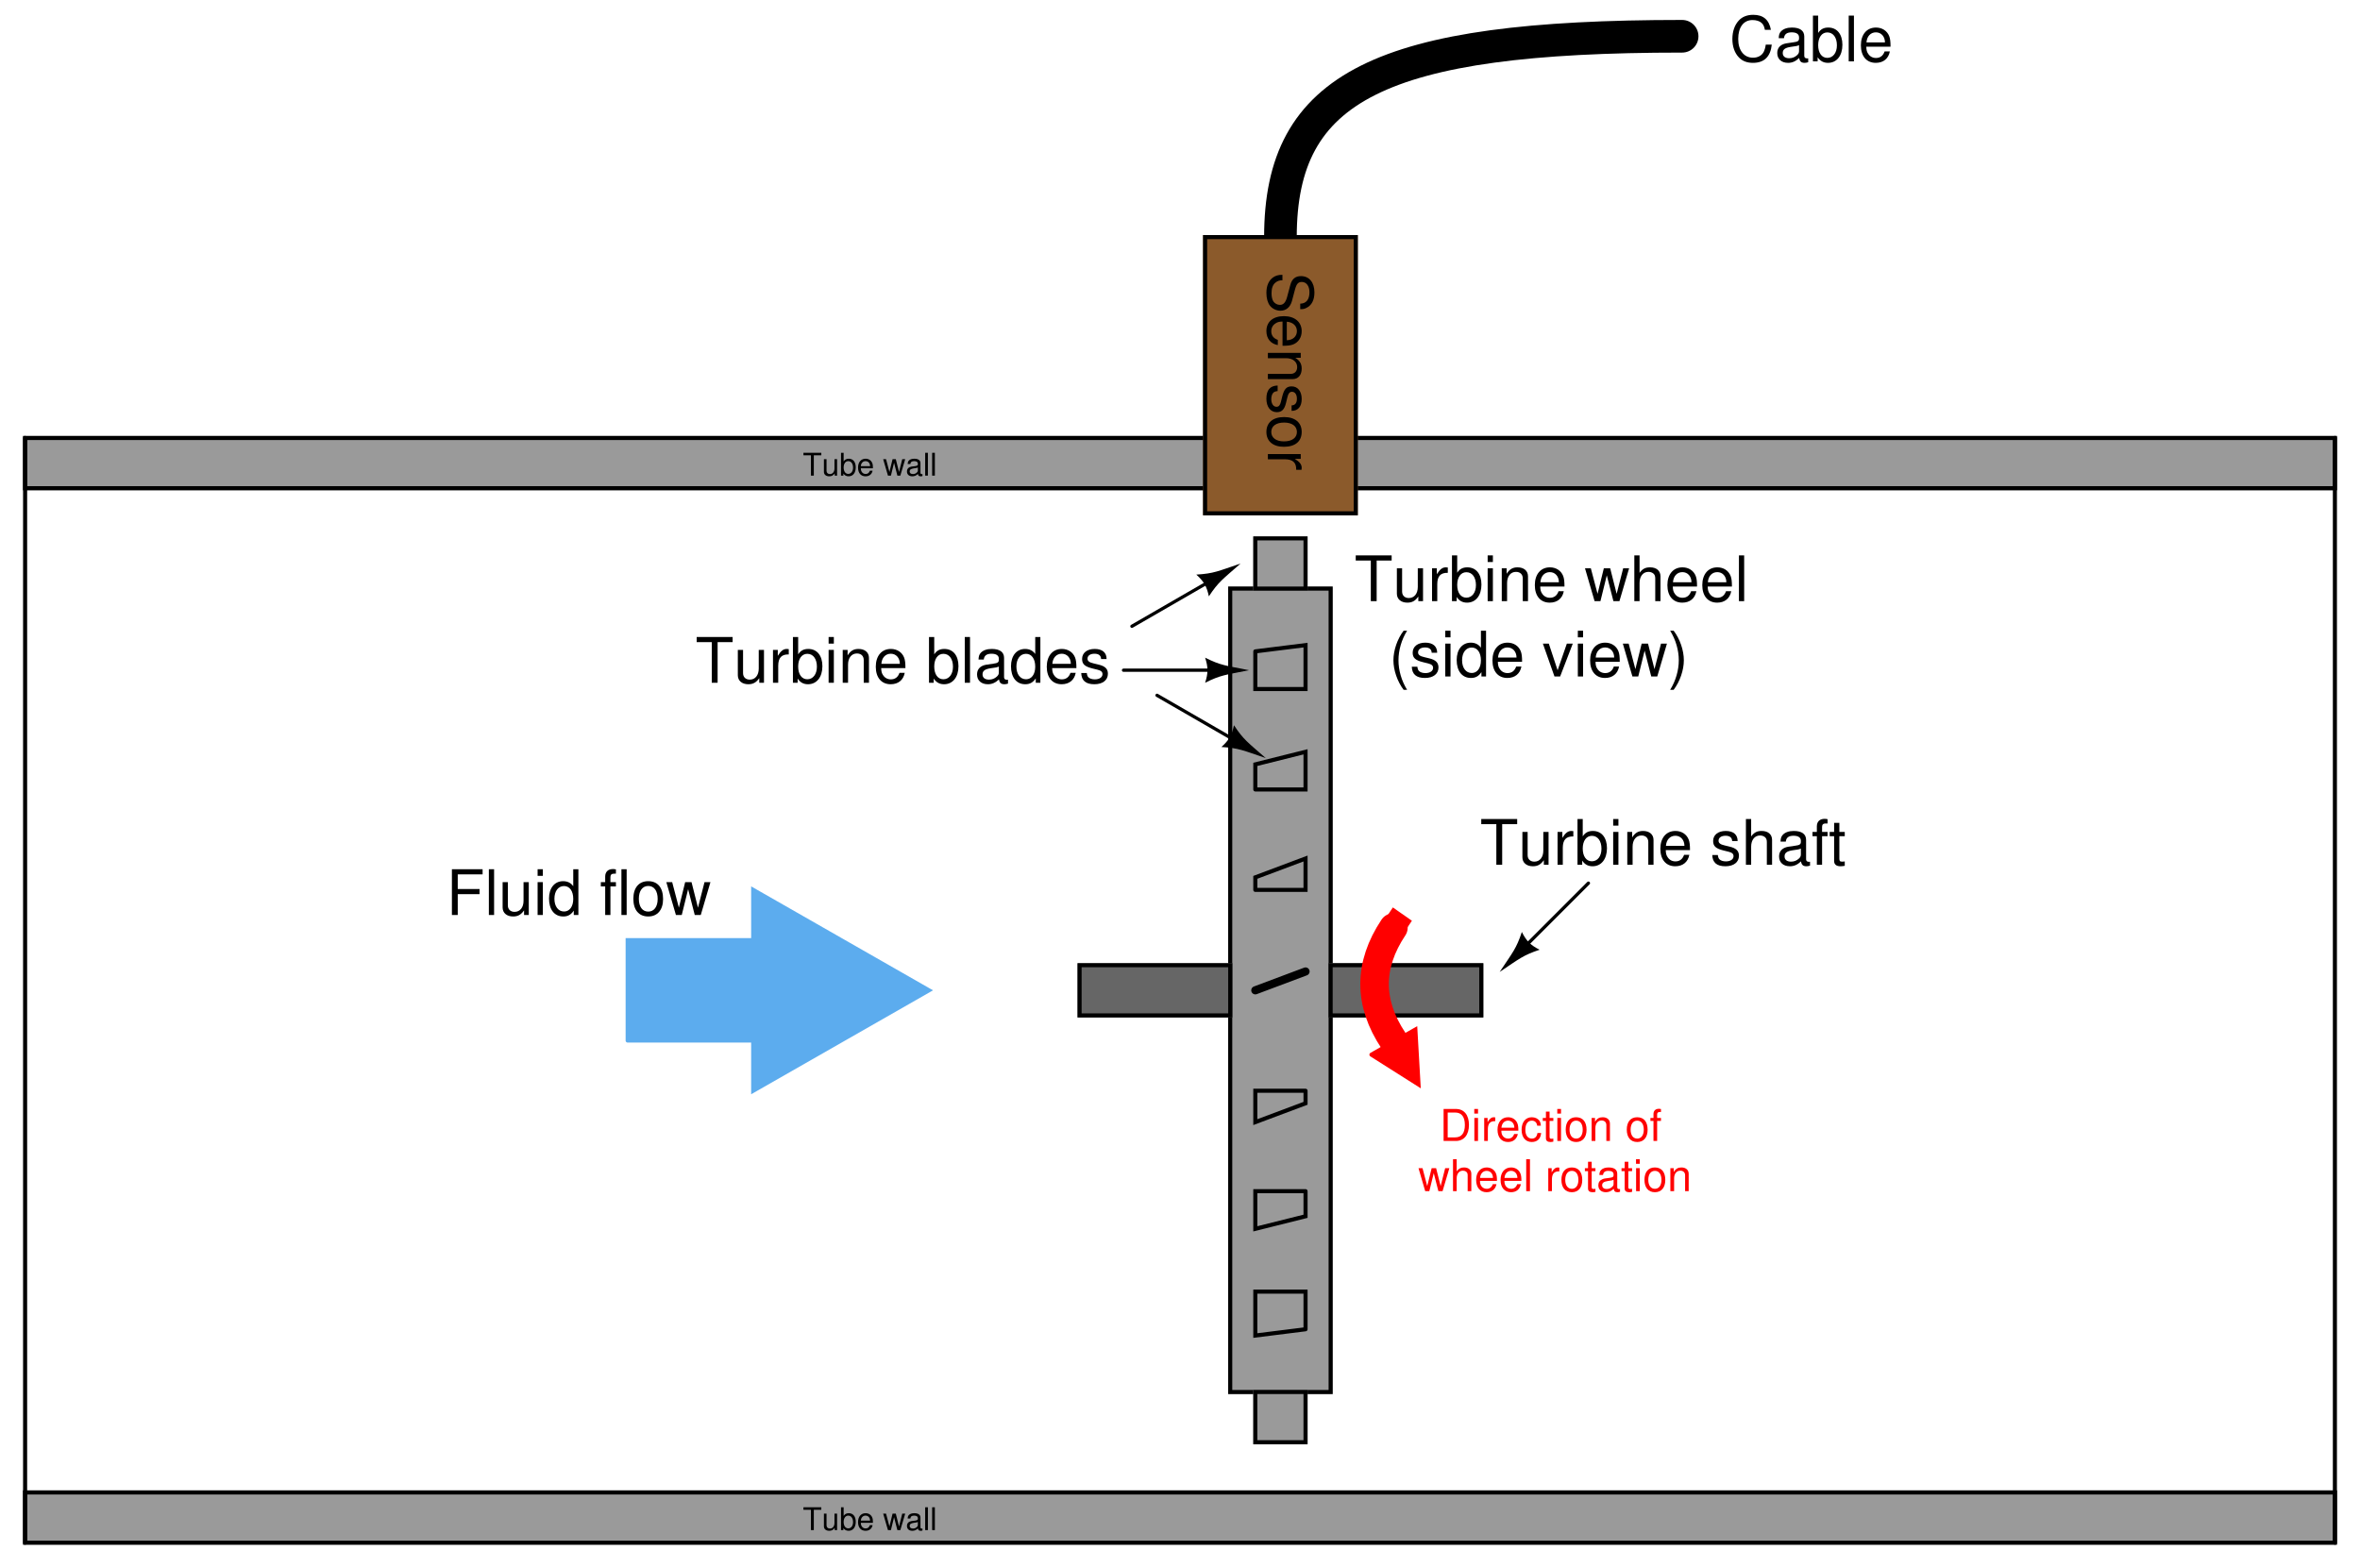 <?xml version="1.0" encoding="UTF-8"?>
<svg xmlns="http://www.w3.org/2000/svg" xmlns:xlink="http://www.w3.org/1999/xlink" viewBox="0 0 422.999 280.999" version="1.2">
<defs>
<g>
<symbol overflow="visible" id="glyph0-0">
<path style="stroke:none;" d=""/>
</symbol>
<symbol overflow="visible" id="glyph0-1">
<path style="stroke:none;" d="M 2.062 -3.734 L 5.969 -3.734 L 5.969 -4.656 L 2.062 -4.656 L 2.062 -7.281 L 6.516 -7.281 L 6.516 -8.203 L 1.016 -8.203 L 1.016 0 L 2.062 0 Z M 2.062 -3.734 "/>
</symbol>
<symbol overflow="visible" id="glyph0-2">
<path style="stroke:none;" d="M 1.703 -8.203 L 0.766 -8.203 L 0.766 0 L 1.703 0 Z M 1.703 -8.203 "/>
</symbol>
<symbol overflow="visible" id="glyph0-3">
<path style="stroke:none;" d="M 5.422 0 L 5.422 -5.891 L 4.484 -5.891 L 4.484 -2.547 C 4.484 -1.344 3.859 -0.562 2.875 -0.562 C 2.141 -0.562 1.672 -1.016 1.672 -1.719 L 1.672 -5.891 L 0.734 -5.891 L 0.734 -1.344 C 0.734 -0.375 1.469 0.266 2.609 0.266 C 3.469 0.266 4.031 -0.047 4.578 -0.828 L 4.578 0 Z M 5.422 0 "/>
</symbol>
<symbol overflow="visible" id="glyph0-4">
<path style="stroke:none;" d="M 1.688 -5.891 L 0.75 -5.891 L 0.75 0 L 1.688 0 Z M 1.688 -8.203 L 0.75 -8.203 L 0.75 -7.016 L 1.688 -7.016 Z M 1.688 -8.203 "/>
</symbol>
<symbol overflow="visible" id="glyph0-5">
<path style="stroke:none;" d="M 5.562 -8.203 L 4.641 -8.203 L 4.641 -5.156 C 4.234 -5.75 3.609 -6.062 2.828 -6.062 C 1.297 -6.062 0.297 -4.844 0.297 -2.953 C 0.297 -0.969 1.266 0.266 2.859 0.266 C 3.672 0.266 4.234 -0.047 4.734 -0.781 L 4.734 0 L 5.562 0 Z M 2.984 -5.188 C 4 -5.188 4.641 -4.297 4.641 -2.875 C 4.641 -1.516 3.984 -0.625 3 -0.625 C 1.953 -0.625 1.266 -1.531 1.266 -2.906 C 1.266 -4.281 1.953 -5.188 2.984 -5.188 Z M 2.984 -5.188 "/>
</symbol>
<symbol overflow="visible" id="glyph0-6">
<path style="stroke:none;" d=""/>
</symbol>
<symbol overflow="visible" id="glyph0-7">
<path style="stroke:none;" d="M 2.906 -5.891 L 1.922 -5.891 L 1.922 -6.812 C 1.922 -7.219 2.141 -7.406 2.578 -7.406 C 2.656 -7.406 2.688 -7.406 2.906 -7.406 L 2.906 -8.172 C 2.688 -8.219 2.562 -8.234 2.375 -8.234 C 1.5 -8.234 0.984 -7.734 0.984 -6.891 L 0.984 -5.891 L 0.203 -5.891 L 0.203 -5.125 L 0.984 -5.125 L 0.984 0 L 1.922 0 L 1.922 -5.125 L 2.906 -5.125 Z M 2.906 -5.891 "/>
</symbol>
<symbol overflow="visible" id="glyph0-8">
<path style="stroke:none;" d="M 3.062 -6.062 C 1.391 -6.062 0.406 -4.875 0.406 -2.906 C 0.406 -0.906 1.391 0.266 3.078 0.266 C 4.734 0.266 5.734 -0.922 5.734 -2.859 C 5.734 -4.906 4.766 -6.062 3.062 -6.062 Z M 3.078 -5.203 C 4.125 -5.203 4.766 -4.328 4.766 -2.875 C 4.766 -1.469 4.109 -0.609 3.078 -0.609 C 2.031 -0.609 1.391 -1.469 1.391 -2.906 C 1.391 -4.328 2.031 -5.203 3.078 -5.203 Z M 3.078 -5.203 "/>
</symbol>
<symbol overflow="visible" id="glyph0-9">
<path style="stroke:none;" d="M 6.234 0 L 7.969 -5.891 L 6.906 -5.891 L 5.734 -1.312 L 4.578 -5.891 L 3.438 -5.891 L 2.312 -1.312 L 1.109 -5.891 L 0.062 -5.891 L 1.781 0 L 2.828 0 L 3.969 -4.625 L 5.156 0 Z M 6.234 0 "/>
</symbol>
<symbol overflow="visible" id="glyph0-10">
<path style="stroke:none;" d="M 3.984 -7.281 L 6.672 -7.281 L 6.672 -8.203 L 0.234 -8.203 L 0.234 -7.281 L 2.938 -7.281 L 2.938 0 L 3.984 0 Z M 3.984 -7.281 "/>
</symbol>
<symbol overflow="visible" id="glyph0-11">
<path style="stroke:none;" d="M 0.781 -5.891 L 0.781 0 L 1.719 0 L 1.719 -3.062 C 1.734 -4.484 2.312 -5.109 3.609 -5.078 L 3.609 -6.031 C 3.453 -6.047 3.359 -6.062 3.25 -6.062 C 2.641 -6.062 2.188 -5.703 1.641 -4.828 L 1.641 -5.891 Z M 0.781 -5.891 "/>
</symbol>
<symbol overflow="visible" id="glyph0-12">
<path style="stroke:none;" d="M 0.609 -8.203 L 0.609 0 L 1.453 0 L 1.453 -0.75 C 1.906 -0.062 2.5 0.266 3.312 0.266 C 4.875 0.266 5.891 -1.016 5.891 -2.969 C 5.891 -4.875 4.922 -6.062 3.359 -6.062 C 2.547 -6.062 1.984 -5.766 1.547 -5.094 L 1.547 -8.203 Z M 3.188 -5.188 C 4.234 -5.188 4.906 -4.281 4.906 -2.875 C 4.906 -1.531 4.203 -0.625 3.188 -0.625 C 2.188 -0.625 1.547 -1.516 1.547 -2.906 C 1.547 -4.281 2.188 -5.188 3.188 -5.188 Z M 3.188 -5.188 "/>
</symbol>
<symbol overflow="visible" id="glyph0-13">
<path style="stroke:none;" d="M 0.781 -5.891 L 0.781 0 L 1.734 0 L 1.734 -3.25 C 1.734 -4.453 2.359 -5.25 3.328 -5.25 C 4.078 -5.25 4.547 -4.797 4.547 -4.078 L 4.547 0 L 5.484 0 L 5.484 -4.453 C 5.484 -5.438 4.75 -6.062 3.609 -6.062 C 2.734 -6.062 2.172 -5.719 1.656 -4.906 L 1.656 -5.891 Z M 0.781 -5.891 "/>
</symbol>
<symbol overflow="visible" id="glyph0-14">
<path style="stroke:none;" d="M 5.766 -2.625 C 5.766 -3.531 5.703 -4.078 5.531 -4.516 C 5.156 -5.484 4.25 -6.062 3.156 -6.062 C 1.5 -6.062 0.453 -4.812 0.453 -2.875 C 0.453 -0.922 1.469 0.266 3.125 0.266 C 4.484 0.266 5.406 -0.5 5.641 -1.781 L 4.703 -1.781 C 4.438 -1.016 3.922 -0.609 3.156 -0.609 C 2.562 -0.609 2.062 -0.875 1.75 -1.375 C 1.516 -1.703 1.438 -2.047 1.422 -2.625 Z M 1.453 -3.391 C 1.531 -4.484 2.188 -5.203 3.141 -5.203 C 4.094 -5.203 4.766 -4.453 4.766 -3.391 Z M 1.453 -3.391 "/>
</symbol>
<symbol overflow="visible" id="glyph0-15">
<path style="stroke:none;" d="M 0.781 -8.203 L 0.781 0 L 1.719 0 L 1.719 -3.25 C 1.719 -4.453 2.344 -5.25 3.312 -5.25 C 3.641 -5.25 3.922 -5.156 4.156 -4.984 C 4.422 -4.781 4.531 -4.5 4.531 -4.078 L 4.531 0 L 5.469 0 L 5.469 -4.453 C 5.469 -5.438 4.766 -6.062 3.609 -6.062 C 2.781 -6.062 2.266 -5.812 1.719 -5.078 L 1.719 -8.203 Z M 0.781 -8.203 "/>
</symbol>
<symbol overflow="visible" id="glyph0-16">
<path style="stroke:none;" d="M 2.656 -8.203 C 1.531 -6.734 0.828 -4.688 0.828 -2.906 C 0.828 -1.141 1.531 0.906 2.656 2.391 L 3.281 2.391 C 2.281 0.781 1.734 -1.109 1.734 -2.906 C 1.734 -4.703 2.281 -6.609 3.281 -8.203 Z M 2.656 -8.203 "/>
</symbol>
<symbol overflow="visible" id="glyph0-17">
<path style="stroke:none;" d="M 4.922 -4.25 C 4.922 -5.406 4.156 -6.062 2.797 -6.062 C 1.422 -6.062 0.531 -5.359 0.531 -4.266 C 0.531 -3.344 1 -2.906 2.391 -2.562 L 3.281 -2.344 C 3.922 -2.188 4.188 -1.953 4.188 -1.547 C 4.188 -0.984 3.641 -0.609 2.812 -0.609 C 2.312 -0.609 1.875 -0.75 1.641 -1 C 1.5 -1.172 1.422 -1.344 1.375 -1.75 L 0.375 -1.75 C 0.422 -0.391 1.188 0.266 2.734 0.266 C 4.219 0.266 5.156 -0.469 5.156 -1.609 C 5.156 -2.484 4.672 -2.969 3.5 -3.25 L 2.594 -3.469 C 1.828 -3.641 1.5 -3.891 1.5 -4.312 C 1.5 -4.859 1.984 -5.203 2.75 -5.203 C 3.516 -5.203 3.922 -4.875 3.938 -4.25 Z M 4.922 -4.25 "/>
</symbol>
<symbol overflow="visible" id="glyph0-18">
<path style="stroke:none;" d="M 3.203 0 L 5.469 -5.891 L 4.406 -5.891 L 2.75 -1.109 L 1.172 -5.891 L 0.109 -5.891 L 2.188 0 Z M 3.203 0 "/>
</symbol>
<symbol overflow="visible" id="glyph0-19">
<path style="stroke:none;" d="M 1.047 2.391 C 2.172 0.906 2.875 -1.141 2.875 -2.906 C 2.875 -4.688 2.172 -6.734 1.047 -8.203 L 0.422 -8.203 C 1.422 -6.594 1.969 -4.703 1.969 -2.906 C 1.969 -1.109 1.422 0.781 0.422 2.391 Z M 1.047 2.391 "/>
</symbol>
<symbol overflow="visible" id="glyph0-20">
<path style="stroke:none;" d="M 6.016 -0.547 C 5.922 -0.531 5.875 -0.531 5.812 -0.531 C 5.484 -0.531 5.312 -0.703 5.312 -0.984 L 5.312 -4.453 C 5.312 -5.5 4.547 -6.062 3.094 -6.062 C 2.234 -6.062 1.547 -5.812 1.141 -5.375 C 0.859 -5.078 0.75 -4.734 0.734 -4.156 L 1.672 -4.156 C 1.75 -4.875 2.188 -5.203 3.062 -5.203 C 3.922 -5.203 4.375 -4.875 4.375 -4.312 L 4.375 -4.078 C 4.359 -3.672 4.156 -3.516 3.391 -3.422 C 2.062 -3.25 1.875 -3.203 1.5 -3.062 C 0.828 -2.766 0.469 -2.25 0.469 -1.484 C 0.469 -0.422 1.219 0.266 2.406 0.266 C 3.156 0.266 3.75 0 4.406 -0.609 C 4.484 0 4.766 0.266 5.375 0.266 C 5.578 0.266 5.703 0.234 6.016 0.156 Z M 4.375 -1.859 C 4.375 -1.547 4.281 -1.344 4 -1.094 C 3.625 -0.75 3.156 -0.562 2.609 -0.562 C 1.875 -0.562 1.453 -0.906 1.453 -1.5 C 1.453 -2.125 1.859 -2.438 2.875 -2.594 C 3.875 -2.719 4.062 -2.766 4.375 -2.906 Z M 4.375 -1.859 "/>
</symbol>
<symbol overflow="visible" id="glyph0-21">
<path style="stroke:none;" d="M 2.859 -5.891 L 1.891 -5.891 L 1.891 -7.516 L 0.953 -7.516 L 0.953 -5.891 L 0.156 -5.891 L 0.156 -5.125 L 0.953 -5.125 L 0.953 -0.672 C 0.953 -0.062 1.359 0.266 2.094 0.266 C 2.344 0.266 2.547 0.234 2.859 0.188 L 2.859 -0.609 C 2.719 -0.578 2.594 -0.562 2.406 -0.562 C 2 -0.562 1.891 -0.672 1.891 -1.094 L 1.891 -5.125 L 2.859 -5.125 Z M 2.859 -5.891 "/>
</symbol>
<symbol overflow="visible" id="glyph0-22">
<path style="stroke:none;" d="M 7.453 -5.656 C 7.125 -7.453 6.094 -8.344 4.281 -8.344 C 3.188 -8.344 2.297 -7.984 1.688 -7.312 C 0.938 -6.5 0.547 -5.328 0.547 -4 C 0.547 -2.656 0.953 -1.5 1.719 -0.703 C 2.359 -0.047 3.172 0.266 4.234 0.266 C 6.25 0.266 7.375 -0.828 7.609 -3 L 6.531 -3 C 6.453 -2.438 6.328 -2.047 6.172 -1.719 C 5.828 -1.047 5.125 -0.656 4.25 -0.656 C 2.625 -0.656 1.594 -1.969 1.594 -4.016 C 1.594 -6.125 2.562 -7.406 4.156 -7.406 C 4.828 -7.406 5.438 -7.219 5.781 -6.891 C 6.094 -6.609 6.25 -6.281 6.375 -5.656 Z M 7.453 -5.656 "/>
</symbol>
<symbol overflow="visible" id="glyph1-0">
<path style="stroke:none;" d=""/>
</symbol>
<symbol overflow="visible" id="glyph1-1">
<path style="stroke:none;" d="M 0.703 0 L 2.906 0 C 4.359 0 5.25 -1.094 5.25 -2.875 C 5.25 -4.656 4.375 -5.734 2.906 -5.734 L 0.703 -5.734 Z M 1.438 -0.641 L 1.438 -5.094 L 2.781 -5.094 C 3.922 -5.094 4.516 -4.328 4.516 -2.859 C 4.516 -1.406 3.922 -0.641 2.781 -0.641 Z M 1.438 -0.641 "/>
</symbol>
<symbol overflow="visible" id="glyph1-2">
<path style="stroke:none;" d="M 1.188 -4.125 L 0.531 -4.125 L 0.531 0 L 1.188 0 Z M 1.188 -5.734 L 0.516 -5.734 L 0.516 -4.906 L 1.188 -4.906 Z M 1.188 -5.734 "/>
</symbol>
<symbol overflow="visible" id="glyph1-3">
<path style="stroke:none;" d="M 0.547 -4.125 L 0.547 0 L 1.203 0 L 1.203 -2.141 C 1.219 -3.141 1.625 -3.578 2.531 -3.547 L 2.531 -4.219 C 2.422 -4.234 2.359 -4.25 2.281 -4.25 C 1.844 -4.25 1.531 -4 1.156 -3.375 L 1.156 -4.125 Z M 0.547 -4.125 "/>
</symbol>
<symbol overflow="visible" id="glyph1-4">
<path style="stroke:none;" d="M 4.047 -1.844 C 4.047 -2.469 4 -2.844 3.875 -3.156 C 3.609 -3.828 2.984 -4.25 2.203 -4.25 C 1.062 -4.25 0.312 -3.375 0.312 -2.016 C 0.312 -0.641 1.031 0.188 2.188 0.188 C 3.141 0.188 3.781 -0.359 3.953 -1.25 L 3.297 -1.25 C 3.109 -0.703 2.734 -0.422 2.219 -0.422 C 1.797 -0.422 1.438 -0.609 1.219 -0.953 C 1.062 -1.203 1.016 -1.438 1 -1.844 Z M 1.016 -2.375 C 1.078 -3.141 1.531 -3.641 2.203 -3.641 C 2.859 -3.641 3.328 -3.125 3.328 -2.375 Z M 1.016 -2.375 "/>
</symbol>
<symbol overflow="visible" id="glyph1-5">
<path style="stroke:none;" d="M 3.703 -2.734 C 3.672 -3.141 3.594 -3.406 3.438 -3.625 C 3.156 -4.016 2.656 -4.25 2.078 -4.25 C 0.953 -4.25 0.25 -3.359 0.25 -2 C 0.25 -0.656 0.953 0.188 2.078 0.188 C 3.062 0.188 3.672 -0.406 3.75 -1.422 L 3.094 -1.422 C 2.984 -0.75 2.641 -0.422 2.094 -0.422 C 1.359 -0.422 0.922 -1.016 0.922 -2 C 0.922 -3.031 1.359 -3.641 2.078 -3.641 C 2.625 -3.641 2.969 -3.312 3.047 -2.734 Z M 3.703 -2.734 "/>
</symbol>
<symbol overflow="visible" id="glyph1-6">
<path style="stroke:none;" d="M 2 -4.125 L 1.328 -4.125 L 1.328 -5.266 L 0.672 -5.266 L 0.672 -4.125 L 0.109 -4.125 L 0.109 -3.594 L 0.672 -3.594 L 0.672 -0.469 C 0.672 -0.047 0.953 0.188 1.469 0.188 C 1.641 0.188 1.781 0.172 2 0.125 L 2 -0.422 C 1.906 -0.406 1.812 -0.391 1.688 -0.391 C 1.406 -0.391 1.328 -0.469 1.328 -0.766 L 1.328 -3.594 L 2 -3.594 Z M 2 -4.125 "/>
</symbol>
<symbol overflow="visible" id="glyph1-7">
<path style="stroke:none;" d="M 2.141 -4.25 C 0.969 -4.25 0.281 -3.422 0.281 -2.031 C 0.281 -0.641 0.969 0.188 2.156 0.188 C 3.312 0.188 4.016 -0.641 4.016 -2 C 4.016 -3.438 3.344 -4.25 2.141 -4.25 Z M 2.156 -3.641 C 2.891 -3.641 3.328 -3.031 3.328 -2.016 C 3.328 -1.031 2.875 -0.422 2.156 -0.422 C 1.422 -0.422 0.969 -1.031 0.969 -2.031 C 0.969 -3.031 1.422 -3.641 2.156 -3.641 Z M 2.156 -3.641 "/>
</symbol>
<symbol overflow="visible" id="glyph1-8">
<path style="stroke:none;" d="M 0.547 -4.125 L 0.547 0 L 1.219 0 L 1.219 -2.281 C 1.219 -3.125 1.656 -3.672 2.328 -3.672 C 2.844 -3.672 3.188 -3.359 3.188 -2.859 L 3.188 0 L 3.828 0 L 3.828 -3.125 C 3.828 -3.797 3.328 -4.25 2.531 -4.25 C 1.906 -4.25 1.516 -4.016 1.156 -3.438 L 1.156 -4.125 Z M 0.547 -4.125 "/>
</symbol>
<symbol overflow="visible" id="glyph1-9">
<path style="stroke:none;" d=""/>
</symbol>
<symbol overflow="visible" id="glyph1-10">
<path style="stroke:none;" d="M 2.031 -4.125 L 1.344 -4.125 L 1.344 -4.766 C 1.344 -5.047 1.5 -5.188 1.797 -5.188 C 1.859 -5.188 1.875 -5.188 2.031 -5.188 L 2.031 -5.719 C 1.875 -5.75 1.797 -5.766 1.656 -5.766 C 1.062 -5.766 0.688 -5.422 0.688 -4.828 L 0.688 -4.125 L 0.141 -4.125 L 0.141 -3.594 L 0.688 -3.594 L 0.688 0 L 1.344 0 L 1.344 -3.594 L 2.031 -3.594 Z M 2.031 -4.125 "/>
</symbol>
<symbol overflow="visible" id="glyph1-11">
<path style="stroke:none;" d="M 4.359 0 L 5.578 -4.125 L 4.828 -4.125 L 4.016 -0.906 L 3.203 -4.125 L 2.406 -4.125 L 1.609 -0.906 L 0.766 -4.125 L 0.047 -4.125 L 1.25 0 L 1.984 0 L 2.781 -3.234 L 3.609 0 Z M 4.359 0 "/>
</symbol>
<symbol overflow="visible" id="glyph1-12">
<path style="stroke:none;" d="M 0.547 -5.734 L 0.547 0 L 1.203 0 L 1.203 -2.281 C 1.203 -3.125 1.641 -3.672 2.328 -3.672 C 2.547 -3.672 2.75 -3.609 2.906 -3.484 C 3.094 -3.344 3.172 -3.156 3.172 -2.859 L 3.172 0 L 3.828 0 L 3.828 -3.125 C 3.828 -3.812 3.328 -4.25 2.531 -4.25 C 1.938 -4.25 1.594 -4.062 1.203 -3.562 L 1.203 -5.734 Z M 0.547 -5.734 "/>
</symbol>
<symbol overflow="visible" id="glyph1-13">
<path style="stroke:none;" d="M 1.203 -5.734 L 0.531 -5.734 L 0.531 0 L 1.203 0 Z M 1.203 -5.734 "/>
</symbol>
<symbol overflow="visible" id="glyph1-14">
<path style="stroke:none;" d="M 4.219 -0.391 C 4.141 -0.375 4.109 -0.375 4.078 -0.375 C 3.844 -0.375 3.719 -0.484 3.719 -0.688 L 3.719 -3.125 C 3.719 -3.844 3.188 -4.25 2.172 -4.25 C 1.562 -4.25 1.078 -4.078 0.797 -3.766 C 0.609 -3.547 0.531 -3.312 0.516 -2.906 L 1.172 -2.906 C 1.234 -3.406 1.531 -3.641 2.141 -3.641 C 2.734 -3.641 3.062 -3.422 3.062 -3.031 L 3.062 -2.844 C 3.062 -2.562 2.906 -2.469 2.375 -2.391 C 1.453 -2.281 1.312 -2.25 1.062 -2.141 C 0.578 -1.938 0.328 -1.578 0.328 -1.047 C 0.328 -0.297 0.844 0.188 1.688 0.188 C 2.203 0.188 2.625 0 3.094 -0.422 C 3.141 0 3.344 0.188 3.766 0.188 C 3.906 0.188 4 0.172 4.219 0.109 Z M 3.062 -1.297 C 3.062 -1.078 3 -0.938 2.797 -0.766 C 2.531 -0.516 2.219 -0.391 1.828 -0.391 C 1.312 -0.391 1.016 -0.641 1.016 -1.062 C 1.016 -1.484 1.297 -1.703 2.016 -1.812 C 2.703 -1.906 2.844 -1.938 3.062 -2.047 Z M 3.062 -1.297 "/>
</symbol>
<symbol overflow="visible" id="glyph2-0">
<path style="stroke:none;" d=""/>
</symbol>
<symbol overflow="visible" id="glyph2-1">
<path style="stroke:none;" d="M 1.984 -3.641 L 3.328 -3.641 L 3.328 -4.094 L 0.125 -4.094 L 0.125 -3.641 L 1.469 -3.641 L 1.469 0 L 1.984 0 Z M 1.984 -3.641 "/>
</symbol>
<symbol overflow="visible" id="glyph2-2">
<path style="stroke:none;" d="M 2.719 0 L 2.719 -2.953 L 2.25 -2.953 L 2.25 -1.281 C 2.25 -0.672 1.922 -0.281 1.438 -0.281 C 1.062 -0.281 0.828 -0.5 0.828 -0.859 L 0.828 -2.953 L 0.359 -2.953 L 0.359 -0.672 C 0.359 -0.188 0.734 0.125 1.312 0.125 C 1.734 0.125 2.016 -0.016 2.297 -0.406 L 2.297 0 Z M 2.719 0 "/>
</symbol>
<symbol overflow="visible" id="glyph2-3">
<path style="stroke:none;" d="M 0.297 -4.094 L 0.297 0 L 0.719 0 L 0.719 -0.375 C 0.953 -0.031 1.25 0.125 1.656 0.125 C 2.438 0.125 2.938 -0.5 2.938 -1.484 C 2.938 -2.438 2.469 -3.031 1.688 -3.031 C 1.281 -3.031 0.984 -2.875 0.766 -2.547 L 0.766 -4.094 Z M 1.594 -2.594 C 2.109 -2.594 2.453 -2.141 2.453 -1.438 C 2.453 -0.766 2.109 -0.312 1.594 -0.312 C 1.094 -0.312 0.766 -0.766 0.766 -1.453 C 0.766 -2.141 1.094 -2.594 1.594 -2.594 Z M 1.594 -2.594 "/>
</symbol>
<symbol overflow="visible" id="glyph2-4">
<path style="stroke:none;" d="M 2.891 -1.312 C 2.891 -1.766 2.859 -2.031 2.766 -2.25 C 2.578 -2.734 2.125 -3.031 1.578 -3.031 C 0.75 -3.031 0.219 -2.406 0.219 -1.438 C 0.219 -0.469 0.734 0.125 1.562 0.125 C 2.234 0.125 2.703 -0.25 2.828 -0.891 L 2.344 -0.891 C 2.219 -0.5 1.953 -0.297 1.578 -0.297 C 1.281 -0.297 1.031 -0.438 0.875 -0.688 C 0.766 -0.859 0.719 -1.031 0.719 -1.312 Z M 0.719 -1.703 C 0.766 -2.25 1.094 -2.594 1.562 -2.594 C 2.047 -2.594 2.375 -2.234 2.375 -1.703 Z M 0.719 -1.703 "/>
</symbol>
<symbol overflow="visible" id="glyph2-5">
<path style="stroke:none;" d=""/>
</symbol>
<symbol overflow="visible" id="glyph2-6">
<path style="stroke:none;" d="M 3.109 0 L 3.984 -2.953 L 3.453 -2.953 L 2.875 -0.656 L 2.297 -2.953 L 1.719 -2.953 L 1.156 -0.656 L 0.547 -2.953 L 0.031 -2.953 L 0.891 0 L 1.422 0 L 1.984 -2.312 L 2.578 0 Z M 3.109 0 "/>
</symbol>
<symbol overflow="visible" id="glyph2-7">
<path style="stroke:none;" d="M 3.016 -0.281 C 2.953 -0.266 2.938 -0.266 2.906 -0.266 C 2.75 -0.266 2.656 -0.344 2.656 -0.5 L 2.656 -2.234 C 2.656 -2.75 2.266 -3.031 1.547 -3.031 C 1.109 -3.031 0.766 -2.906 0.562 -2.688 C 0.438 -2.531 0.375 -2.375 0.359 -2.078 L 0.844 -2.078 C 0.875 -2.438 1.094 -2.594 1.531 -2.594 C 1.953 -2.594 2.188 -2.438 2.188 -2.156 L 2.188 -2.031 C 2.188 -1.828 2.078 -1.766 1.703 -1.703 C 1.031 -1.625 0.938 -1.609 0.75 -1.531 C 0.406 -1.391 0.234 -1.125 0.234 -0.75 C 0.234 -0.203 0.609 0.125 1.203 0.125 C 1.578 0.125 1.875 0 2.203 -0.297 C 2.234 0 2.391 0.125 2.688 0.125 C 2.797 0.125 2.859 0.125 3.016 0.078 Z M 2.188 -0.922 C 2.188 -0.766 2.141 -0.672 2 -0.547 C 1.812 -0.375 1.578 -0.281 1.312 -0.281 C 0.938 -0.281 0.719 -0.453 0.719 -0.75 C 0.719 -1.062 0.922 -1.219 1.438 -1.297 C 1.938 -1.359 2.031 -1.391 2.188 -1.453 Z M 2.188 -0.922 "/>
</symbol>
<symbol overflow="visible" id="glyph2-8">
<path style="stroke:none;" d="M 0.859 -4.094 L 0.375 -4.094 L 0.375 0 L 0.859 0 Z M 0.859 -4.094 "/>
</symbol>
<symbol overflow="visible" id="glyph3-0">
<path style="stroke:none;" d=""/>
</symbol>
<symbol overflow="visible" id="glyph3-1">
<path style="stroke:none;" d="M 5.797 6.703 C 6.359 6.703 6.516 6.672 6.891 6.484 C 7.844 6.047 8.344 5.078 8.344 3.703 C 8.344 1.906 7.406 0.781 5.922 0.781 C 4.922 0.781 4.297 1.312 4.016 2.391 L 3.469 4.438 C 3.203 5.484 2.797 5.938 2.156 5.938 C 1.703 5.938 1.266 5.703 1.016 5.359 C 0.781 5.031 0.656 4.516 0.656 3.844 C 0.656 2.953 0.875 2.344 1.344 1.953 C 1.703 1.656 2.109 1.516 2.609 1.531 L 2.609 0.547 C 1.859 0.547 1.359 0.703 0.906 1.031 C 0.141 1.594 -0.266 2.531 -0.266 3.781 C -0.266 4.766 -0.031 5.562 0.375 6.094 C 0.812 6.641 1.547 6.984 2.25 6.984 C 3.266 6.984 4 6.359 4.312 5.25 L 4.859 3.188 C 5.125 2.188 5.438 1.828 6.078 1.828 C 6.906 1.828 7.453 2.562 7.453 3.672 C 7.453 4.969 6.875 5.703 5.797 5.719 Z M 5.797 6.703 "/>
</symbol>
<symbol overflow="visible" id="glyph3-2">
<path style="stroke:none;" d="M 2.625 5.766 C 3.531 5.766 4.078 5.703 4.516 5.531 C 5.484 5.156 6.062 4.25 6.062 3.156 C 6.062 1.5 4.812 0.453 2.875 0.453 C 0.922 0.453 -0.266 1.469 -0.266 3.125 C -0.266 4.484 0.5 5.406 1.781 5.641 L 1.781 4.703 C 1.016 4.438 0.609 3.922 0.609 3.156 C 0.609 2.562 0.875 2.062 1.375 1.75 C 1.703 1.516 2.047 1.438 2.625 1.422 Z M 3.391 1.453 C 4.484 1.531 5.203 2.188 5.203 3.141 C 5.203 4.094 4.453 4.766 3.391 4.766 Z M 3.391 1.453 "/>
</symbol>
<symbol overflow="visible" id="glyph3-3">
<path style="stroke:none;" d="M 5.891 0.781 L 0 0.781 L 0 1.734 L 3.25 1.734 C 4.453 1.734 5.25 2.359 5.25 3.328 C 5.25 4.078 4.797 4.547 4.078 4.547 L 0 4.547 L 0 5.484 L 4.453 5.484 C 5.438 5.484 6.062 4.75 6.062 3.609 C 6.062 2.734 5.719 2.172 4.906 1.656 L 5.891 1.656 Z M 5.891 0.781 "/>
</symbol>
<symbol overflow="visible" id="glyph3-4">
<path style="stroke:none;" d="M 4.25 4.922 C 5.406 4.922 6.062 4.156 6.062 2.797 C 6.062 1.422 5.359 0.531 4.266 0.531 C 3.344 0.531 2.906 1 2.562 2.391 L 2.344 3.281 C 2.188 3.922 1.953 4.188 1.547 4.188 C 0.984 4.188 0.609 3.641 0.609 2.812 C 0.609 2.312 0.75 1.875 1 1.641 C 1.172 1.5 1.344 1.422 1.75 1.375 L 1.75 0.375 C 0.391 0.422 -0.266 1.188 -0.266 2.734 C -0.266 4.219 0.469 5.156 1.609 5.156 C 2.484 5.156 2.969 4.672 3.25 3.5 L 3.469 2.594 C 3.641 1.828 3.891 1.5 4.312 1.5 C 4.859 1.5 5.203 1.984 5.203 2.75 C 5.203 3.516 4.875 3.922 4.25 3.938 Z M 4.25 4.922 "/>
</symbol>
<symbol overflow="visible" id="glyph3-5">
<path style="stroke:none;" d="M 6.062 3.062 C 6.062 1.391 4.875 0.406 2.906 0.406 C 0.906 0.406 -0.266 1.391 -0.266 3.078 C -0.266 4.734 0.922 5.734 2.859 5.734 C 4.906 5.734 6.062 4.766 6.062 3.062 Z M 5.203 3.078 C 5.203 4.125 4.328 4.766 2.875 4.766 C 1.469 4.766 0.609 4.109 0.609 3.078 C 0.609 2.031 1.469 1.391 2.906 1.391 C 4.328 1.391 5.203 2.031 5.203 3.078 Z M 5.203 3.078 "/>
</symbol>
<symbol overflow="visible" id="glyph3-6">
<path style="stroke:none;" d="M 5.891 0.781 L 0 0.781 L 0 1.719 L 3.062 1.719 C 4.484 1.734 5.109 2.312 5.078 3.609 L 6.031 3.609 C 6.047 3.453 6.062 3.359 6.062 3.25 C 6.062 2.641 5.703 2.188 4.828 1.641 L 5.891 1.641 Z M 5.891 0.781 "/>
</symbol>
</g>
<clipPath id="clip1">
  <path d="M 179 0.5 L 352 0.5 L 352 93 L 179 93 Z M 179 0.5 "/>
</clipPath>
</defs>
<g id="surface1">
<path style="fill-rule:evenodd;fill:rgb(60.352%,60.352%,60.352%);fill-opacity:1;stroke-width:7.312;stroke-linecap:round;stroke-linejoin:miter;stroke:rgb(60.352%,60.352%,60.352%);stroke-opacity:1;stroke-miterlimit:6;" d="M 2200 309.99 L 2380 309.99 L 2380 1749.99 L 2200 1749.99 Z M 2200 309.99 " transform="matrix(0.1,0,0,-0.1,0.5,280.499)"/>
<path style="fill:none;stroke-width:7.312;stroke-linecap:round;stroke-linejoin:miter;stroke:rgb(0%,0%,0%);stroke-opacity:1;stroke-miterlimit:6;" d="M 2200 309.99 L 2380 309.99 L 2380 1749.99 L 2200 1749.99 Z M 2200 309.99 " transform="matrix(0.1,0,0,-0.1,0.5,280.499)"/>
<path style="fill-rule:evenodd;fill:rgb(60.352%,60.352%,60.352%);fill-opacity:1;stroke-width:7.312;stroke-linecap:round;stroke-linejoin:miter;stroke:rgb(60.352%,60.352%,60.352%);stroke-opacity:1;stroke-miterlimit:6;" d="M 2245 1749.99 L 2335 1749.99 L 2335 1839.99 L 2245 1839.99 Z M 2245 1749.99 " transform="matrix(0.1,0,0,-0.1,0.5,280.499)"/>
<path style="fill:none;stroke-width:7.312;stroke-linecap:round;stroke-linejoin:miter;stroke:rgb(0%,0%,0%);stroke-opacity:1;stroke-miterlimit:6;" d="M 2245 1749.99 L 2335 1749.99 L 2335 1839.99 L 2245 1839.99 Z M 2245 1749.99 " transform="matrix(0.1,0,0,-0.1,0.5,280.499)"/>
<path style="fill:none;stroke-width:7.312;stroke-linecap:round;stroke-linejoin:miter;stroke:rgb(0%,0%,0%);stroke-opacity:1;stroke-miterlimit:6;" d="M 2245 1389.99 L 2335 1389.99 L 2335 1457.49 L 2245 1434.99 L 2245 1389.99 " transform="matrix(0.1,0,0,-0.1,0.5,280.499)"/>
<path style="fill:none;stroke-width:7.312;stroke-linecap:round;stroke-linejoin:miter;stroke:rgb(0%,0%,0%);stroke-opacity:1;stroke-miterlimit:6;" d="M 2245 1637.49 L 2245 1569.99 L 2335 1569.99 L 2335 1648.74 L 2245 1637.49 " transform="matrix(0.1,0,0,-0.1,0.5,280.499)"/>
<path style="fill:none;stroke-width:7.312;stroke-linecap:round;stroke-linejoin:miter;stroke:rgb(0%,0%,0%);stroke-opacity:1;stroke-miterlimit:6;" d="M 2245 1209.99 L 2335 1209.99 L 2335 1266.24 L 2245 1232.49 L 2245 1209.99 " transform="matrix(0.1,0,0,-0.1,0.5,280.499)"/>
<path style="fill:none;stroke-width:14.625;stroke-linecap:round;stroke-linejoin:miter;stroke:rgb(0%,0%,0%);stroke-opacity:1;stroke-miterlimit:6;" d="M 2335 1063.74 L 2245 1029.99 " transform="matrix(0.1,0,0,-0.1,0.5,280.499)"/>
<path style="fill:none;stroke-width:7.312;stroke-linecap:round;stroke-linejoin:miter;stroke:rgb(0%,0%,0%);stroke-opacity:1;stroke-miterlimit:6;" d="M 2335 849.99 L 2245 849.99 L 2245 793.74 L 2335 827.49 L 2335 849.99 " transform="matrix(0.1,0,0,-0.1,0.5,280.499)"/>
<path style="fill:none;stroke-width:7.312;stroke-linecap:round;stroke-linejoin:miter;stroke:rgb(0%,0%,0%);stroke-opacity:1;stroke-miterlimit:6;" d="M 2335 669.99 L 2245 669.99 L 2245 602.49 L 2335 624.99 L 2335 669.99 " transform="matrix(0.1,0,0,-0.1,0.5,280.499)"/>
<path style="fill:none;stroke-width:7.312;stroke-linecap:round;stroke-linejoin:miter;stroke:rgb(0%,0%,0%);stroke-opacity:1;stroke-miterlimit:6;" d="M 2335 422.49 L 2335 489.99 L 2245 489.99 L 2245 411.24 L 2335 422.49 " transform="matrix(0.1,0,0,-0.1,0.5,280.499)"/>
<path style="fill-rule:evenodd;fill:rgb(60.352%,60.352%,60.352%);fill-opacity:1;stroke-width:7.312;stroke-linecap:round;stroke-linejoin:miter;stroke:rgb(60.352%,60.352%,60.352%);stroke-opacity:1;stroke-miterlimit:6;" d="M 2245 219.99 L 2335 219.99 L 2335 309.99 L 2245 309.99 Z M 2245 219.99 " transform="matrix(0.1,0,0,-0.1,0.5,280.499)"/>
<path style="fill:none;stroke-width:7.312;stroke-linecap:round;stroke-linejoin:miter;stroke:rgb(0%,0%,0%);stroke-opacity:1;stroke-miterlimit:6;" d="M 2245 219.99 L 2335 219.99 L 2335 309.99 L 2245 309.99 Z M 2245 219.99 " transform="matrix(0.1,0,0,-0.1,0.5,280.499)"/>
<path style="fill-rule:evenodd;fill:rgb(36.108%,67.577%,93.359%);fill-opacity:1;stroke-width:7.312;stroke-linecap:round;stroke-linejoin:miter;stroke:rgb(36.108%,67.577%,93.359%);stroke-opacity:1;stroke-miterlimit:6;" d="M 1120 939.99 L 1345 939.99 L 1345 849.99 L 1660 1029.99 L 1345 1209.99 L 1345 1119.99 L 1120 1119.99 L 1120 939.99 " transform="matrix(0.1,0,0,-0.1,0.5,280.499)"/>
<g style="fill:rgb(0%,0%,0%);fill-opacity:1;">
  <use xlink:href="#glyph0-1" x="79.983" y="163.999"/>
  <use xlink:href="#glyph0-2" x="86.857" y="163.999"/>
  <use xlink:href="#glyph0-3" x="89.354" y="163.999"/>
  <use xlink:href="#glyph0-4" x="95.609" y="163.999"/>
  <use xlink:href="#glyph0-5" x="98.107" y="163.999"/>
  <use xlink:href="#glyph0-6" x="104.362" y="163.999"/>
  <use xlink:href="#glyph0-7" x="107.489" y="163.999"/>
  <use xlink:href="#glyph0-2" x="110.617" y="163.999"/>
  <use xlink:href="#glyph0-8" x="113.114" y="163.999"/>
  <use xlink:href="#glyph0-9" x="119.369" y="163.999"/>
</g>
<g style="fill:rgb(0%,0%,0%);fill-opacity:1;">
  <use xlink:href="#glyph0-10" x="242.763" y="107.749"/>
  <use xlink:href="#glyph0-3" x="249.637" y="107.749"/>
  <use xlink:href="#glyph0-11" x="255.892" y="107.749"/>
  <use xlink:href="#glyph0-12" x="259.638" y="107.749"/>
  <use xlink:href="#glyph0-4" x="265.893" y="107.749"/>
  <use xlink:href="#glyph0-13" x="268.39" y="107.749"/>
  <use xlink:href="#glyph0-14" x="274.645" y="107.749"/>
  <use xlink:href="#glyph0-6" x="280.9" y="107.749"/>
  <use xlink:href="#glyph0-9" x="284.028" y="107.749"/>
  <use xlink:href="#glyph0-15" x="292.15" y="107.749"/>
  <use xlink:href="#glyph0-14" x="298.405" y="107.749"/>
  <use xlink:href="#glyph0-14" x="304.66" y="107.749"/>
  <use xlink:href="#glyph0-2" x="310.915" y="107.749"/>
</g>
<g style="fill:rgb(0%,0%,0%);fill-opacity:1;">
  <use xlink:href="#glyph0-16" x="248.925" y="121.249"/>
  <use xlink:href="#glyph0-17" x="252.672" y="121.249"/>
  <use xlink:href="#glyph0-4" x="258.297" y="121.249"/>
  <use xlink:href="#glyph0-5" x="260.794" y="121.249"/>
  <use xlink:href="#glyph0-14" x="267.049" y="121.249"/>
  <use xlink:href="#glyph0-6" x="273.304" y="121.249"/>
  <use xlink:href="#glyph0-18" x="276.432" y="121.249"/>
  <use xlink:href="#glyph0-4" x="282.057" y="121.249"/>
  <use xlink:href="#glyph0-14" x="284.554" y="121.249"/>
  <use xlink:href="#glyph0-9" x="290.809" y="121.249"/>
  <use xlink:href="#glyph0-19" x="298.932" y="121.249"/>
</g>
<path style="fill-rule:evenodd;fill:rgb(39.989%,39.989%,39.989%);fill-opacity:1;stroke-width:7.312;stroke-linecap:round;stroke-linejoin:miter;stroke:rgb(39.989%,39.989%,39.989%);stroke-opacity:1;stroke-miterlimit:6;" d="M 1930 984.99 L 2200 984.99 L 2200 1074.99 L 1930 1074.99 Z M 1930 984.99 " transform="matrix(0.1,0,0,-0.1,0.5,280.499)"/>
<path style="fill:none;stroke-width:7.312;stroke-linecap:round;stroke-linejoin:miter;stroke:rgb(0%,0%,0%);stroke-opacity:1;stroke-miterlimit:6;" d="M 1930 984.99 L 2200 984.99 L 2200 1074.99 L 1930 1074.99 Z M 1930 984.99 " transform="matrix(0.1,0,0,-0.1,0.5,280.499)"/>
<path style="fill-rule:evenodd;fill:rgb(39.989%,39.989%,39.989%);fill-opacity:1;stroke-width:7.312;stroke-linecap:round;stroke-linejoin:miter;stroke:rgb(39.989%,39.989%,39.989%);stroke-opacity:1;stroke-miterlimit:6;" d="M 2380 984.99 L 2650 984.99 L 2650 1074.99 L 2380 1074.99 Z M 2380 984.99 " transform="matrix(0.1,0,0,-0.1,0.5,280.499)"/>
<path style="fill:none;stroke-width:7.312;stroke-linecap:round;stroke-linejoin:miter;stroke:rgb(0%,0%,0%);stroke-opacity:1;stroke-miterlimit:6;" d="M 2380 984.99 L 2650 984.99 L 2650 1074.99 L 2380 1074.99 Z M 2380 984.99 " transform="matrix(0.1,0,0,-0.1,0.5,280.499)"/>
<g style="fill:rgb(0%,0%,0%);fill-opacity:1;">
  <use xlink:href="#glyph0-10" x="265.262" y="154.999"/>
  <use xlink:href="#glyph0-3" x="272.136" y="154.999"/>
  <use xlink:href="#glyph0-11" x="278.391" y="154.999"/>
  <use xlink:href="#glyph0-12" x="282.137" y="154.999"/>
  <use xlink:href="#glyph0-4" x="288.392" y="154.999"/>
  <use xlink:href="#glyph0-13" x="290.889" y="154.999"/>
  <use xlink:href="#glyph0-14" x="297.144" y="154.999"/>
  <use xlink:href="#glyph0-6" x="303.399" y="154.999"/>
  <use xlink:href="#glyph0-17" x="306.527" y="154.999"/>
  <use xlink:href="#glyph0-15" x="312.152" y="154.999"/>
  <use xlink:href="#glyph0-20" x="318.407" y="154.999"/>
  <use xlink:href="#glyph0-7" x="324.662" y="154.999"/>
  <use xlink:href="#glyph0-21" x="327.789" y="154.999"/>
</g>
<path style="fill:none;stroke-width:5.85;stroke-linecap:round;stroke-linejoin:miter;stroke:rgb(0%,0%,0%);stroke-opacity:1;stroke-miterlimit:6;" d="M 2722.734 1102.724 L 2842.031 1222.06 " transform="matrix(0.1,0,0,-0.1,0.5,280.499)"/>
<path style=" stroke:none;fill-rule:evenodd;fill:rgb(0%,0%,0%);fill-opacity:1;" d="M 272.773 167.043 C 271.777 170.027 271.184 170.625 268.797 174.203 C 272.375 171.816 272.973 171.223 275.953 170.227 C 274.363 169.43 273.566 168.637 272.773 167.043 "/>
<g style="fill:rgb(100%,0%,0%);fill-opacity:1;">
  <use xlink:href="#glyph1-1" x="258.042" y="204.499"/>
  <use xlink:href="#glyph1-2" x="263.728" y="204.499"/>
  <use xlink:href="#glyph1-3" x="265.476" y="204.499"/>
  <use xlink:href="#glyph1-4" x="268.098" y="204.499"/>
  <use xlink:href="#glyph1-5" x="272.477" y="204.499"/>
  <use xlink:href="#glyph1-6" x="276.414" y="204.499"/>
  <use xlink:href="#glyph1-2" x="278.604" y="204.499"/>
  <use xlink:href="#glyph1-7" x="280.352" y="204.499"/>
  <use xlink:href="#glyph1-8" x="284.73" y="204.499"/>
  <use xlink:href="#glyph1-9" x="289.109" y="204.499"/>
  <use xlink:href="#glyph1-7" x="291.298" y="204.499"/>
  <use xlink:href="#glyph1-10" x="295.677" y="204.499"/>
</g>
<g style="fill:rgb(100%,0%,0%);fill-opacity:1;">
  <use xlink:href="#glyph1-11" x="254.201" y="213.499"/>
  <use xlink:href="#glyph1-12" x="259.887" y="213.499"/>
  <use xlink:href="#glyph1-4" x="264.266" y="213.499"/>
  <use xlink:href="#glyph1-4" x="268.644" y="213.499"/>
  <use xlink:href="#glyph1-13" x="273.023" y="213.499"/>
  <use xlink:href="#glyph1-9" x="274.771" y="213.499"/>
  <use xlink:href="#glyph1-3" x="276.96" y="213.499"/>
  <use xlink:href="#glyph1-7" x="279.582" y="213.499"/>
  <use xlink:href="#glyph1-6" x="283.961" y="213.499"/>
  <use xlink:href="#glyph1-14" x="286.15" y="213.499"/>
  <use xlink:href="#glyph1-6" x="290.529" y="213.499"/>
  <use xlink:href="#glyph1-2" x="292.718" y="213.499"/>
  <use xlink:href="#glyph1-7" x="294.466" y="213.499"/>
  <use xlink:href="#glyph1-8" x="298.845" y="213.499"/>
</g>
<path style="fill-rule:evenodd;fill:rgb(60.352%,60.352%,60.352%);fill-opacity:1;stroke-width:7.312;stroke-linecap:round;stroke-linejoin:miter;stroke:rgb(60.352%,60.352%,60.352%);stroke-opacity:1;stroke-miterlimit:6;" d="M 40 1929.99 L 4180 1929.99 L 4180 2019.99 L 40 2019.99 Z M 40 1929.99 " transform="matrix(0.1,0,0,-0.1,0.5,280.499)"/>
<path style="fill:none;stroke-width:7.312;stroke-linecap:round;stroke-linejoin:miter;stroke:rgb(0%,0%,0%);stroke-opacity:1;stroke-miterlimit:6;" d="M 40 1929.99 L 4180 1929.99 L 4180 2019.99 L 40 2019.99 Z M 40 1929.99 " transform="matrix(0.1,0,0,-0.1,0.5,280.499)"/>
<path style="fill-rule:evenodd;fill:rgb(60.352%,60.352%,60.352%);fill-opacity:1;stroke-width:7.312;stroke-linecap:round;stroke-linejoin:miter;stroke:rgb(60.352%,60.352%,60.352%);stroke-opacity:1;stroke-miterlimit:6;" d="M 40 39.99 L 4180 39.99 L 4180 129.99 L 40 129.99 Z M 40 39.99 " transform="matrix(0.1,0,0,-0.1,0.5,280.499)"/>
<path style="fill:none;stroke-width:7.312;stroke-linecap:round;stroke-linejoin:miter;stroke:rgb(0%,0%,0%);stroke-opacity:1;stroke-miterlimit:6;" d="M 40 39.99 L 4180 39.99 L 4180 129.99 L 40 129.99 Z M 40 39.99 " transform="matrix(0.1,0,0,-0.1,0.5,280.499)"/>
<path style="fill:none;stroke-width:7.312;stroke-linecap:round;stroke-linejoin:miter;stroke:rgb(0%,0%,0%);stroke-opacity:1;stroke-miterlimit:6;" d="M 4180 39.99 L 4180 2019.99 " transform="matrix(0.1,0,0,-0.1,0.5,280.499)"/>
<path style="fill:none;stroke-width:7.312;stroke-linecap:round;stroke-linejoin:miter;stroke:rgb(0%,0%,0%);stroke-opacity:1;stroke-miterlimit:6;" d="M 40 39.99 L 40 2019.99 " transform="matrix(0.1,0,0,-0.1,0.5,280.499)"/>
<g style="fill:rgb(0%,0%,0%);fill-opacity:1;">
  <use xlink:href="#glyph2-1" x="143.881" y="85.249"/>
  <use xlink:href="#glyph2-2" x="147.318" y="85.249"/>
  <use xlink:href="#glyph2-3" x="150.445" y="85.249"/>
  <use xlink:href="#glyph2-4" x="153.573" y="85.249"/>
  <use xlink:href="#glyph2-5" x="156.7" y="85.249"/>
  <use xlink:href="#glyph2-6" x="158.264" y="85.249"/>
  <use xlink:href="#glyph2-7" x="162.325" y="85.249"/>
  <use xlink:href="#glyph2-8" x="165.453" y="85.249"/>
  <use xlink:href="#glyph2-8" x="166.702" y="85.249"/>
</g>
<g style="fill:rgb(0%,0%,0%);fill-opacity:1;">
  <use xlink:href="#glyph2-1" x="143.881" y="274.249"/>
  <use xlink:href="#glyph2-2" x="147.318" y="274.249"/>
  <use xlink:href="#glyph2-3" x="150.445" y="274.249"/>
  <use xlink:href="#glyph2-4" x="153.573" y="274.249"/>
  <use xlink:href="#glyph2-5" x="156.7" y="274.249"/>
  <use xlink:href="#glyph2-6" x="158.264" y="274.249"/>
  <use xlink:href="#glyph2-7" x="162.325" y="274.249"/>
  <use xlink:href="#glyph2-8" x="165.453" y="274.249"/>
  <use xlink:href="#glyph2-8" x="166.702" y="274.249"/>
</g>
<g clip-path="url(#clip1)" clip-rule="nonzero">
<path style="fill:none;stroke-width:58.5;stroke-linecap:round;stroke-linejoin:miter;stroke:rgb(0%,0%,0%);stroke-opacity:1;stroke-miterlimit:6;" d="M 2290 2379.99 C 2290 2649.99 2470 2739.99 3010 2739.99 " transform="matrix(0.1,0,0,-0.1,0.5,280.499)"/>
</g>
<path style="fill-rule:evenodd;fill:rgb(54.492%,35.301%,16.893%);fill-opacity:1;stroke-width:7.312;stroke-linecap:round;stroke-linejoin:miter;stroke:rgb(54.492%,35.301%,16.893%);stroke-opacity:1;stroke-miterlimit:6;" d="M 2155 1884.99 L 2425 1884.99 L 2425 2379.99 L 2155 2379.99 Z M 2155 1884.99 " transform="matrix(0.1,0,0,-0.1,0.5,280.499)"/>
<path style="fill:none;stroke-width:7.312;stroke-linecap:round;stroke-linejoin:miter;stroke:rgb(0%,0%,0%);stroke-opacity:1;stroke-miterlimit:6;" d="M 2155 1884.99 L 2425 1884.99 L 2425 2379.99 L 2155 2379.99 Z M 2155 1884.99 " transform="matrix(0.1,0,0,-0.1,0.5,280.499)"/>
<g style="fill:rgb(0%,0%,0%);fill-opacity:1;">
  <use xlink:href="#glyph3-1" x="227.25" y="48.707"/>
  <use xlink:href="#glyph3-2" x="227.25" y="56.211"/>
  <use xlink:href="#glyph3-3" x="227.25" y="62.466"/>
  <use xlink:href="#glyph3-4" x="227.25" y="68.721"/>
  <use xlink:href="#glyph3-5" x="227.25" y="74.346"/>
  <use xlink:href="#glyph3-6" x="227.25" y="80.601"/>
</g>
<g style="fill:rgb(0%,0%,0%);fill-opacity:1;">
  <use xlink:href="#glyph0-22" x="309.958" y="10.999"/>
  <use xlink:href="#glyph0-20" x="318.08" y="10.999"/>
  <use xlink:href="#glyph0-12" x="324.336" y="10.999"/>
  <use xlink:href="#glyph0-2" x="330.591" y="10.999"/>
  <use xlink:href="#glyph0-14" x="333.088" y="10.999"/>
</g>
<path style="fill:none;stroke-width:5.85;stroke-linecap:round;stroke-linejoin:miter;stroke:rgb(0%,0%,0%);stroke-opacity:1;stroke-miterlimit:6;" d="M 2214.961 1474.365 L 2068.828 1558.74 " transform="matrix(0.1,0,0,-0.1,0.5,280.499)"/>
<path style=" stroke:none;fill-rule:evenodd;fill:rgb(0%,0%,0%);fill-opacity:1;" d="M 218.922 133.887 C 222.062 134.074 222.793 134.496 226.867 135.875 C 223.637 133.035 222.906 132.613 221.172 129.988 C 220.816 131.73 220.254 132.703 218.922 133.887 "/>
<g style="fill:rgb(0%,0%,0%);fill-opacity:1;">
  <use xlink:href="#glyph0-10" x="124.638" y="122.374"/>
  <use xlink:href="#glyph0-3" x="131.512" y="122.374"/>
  <use xlink:href="#glyph0-11" x="137.767" y="122.374"/>
  <use xlink:href="#glyph0-12" x="141.513" y="122.374"/>
  <use xlink:href="#glyph0-4" x="147.768" y="122.374"/>
  <use xlink:href="#glyph0-13" x="150.266" y="122.374"/>
  <use xlink:href="#glyph0-14" x="156.52" y="122.374"/>
  <use xlink:href="#glyph0-6" x="162.775" y="122.374"/>
  <use xlink:href="#glyph0-12" x="165.903" y="122.374"/>
  <use xlink:href="#glyph0-2" x="172.158" y="122.374"/>
  <use xlink:href="#glyph0-20" x="174.655" y="122.374"/>
  <use xlink:href="#glyph0-5" x="180.911" y="122.374"/>
  <use xlink:href="#glyph0-14" x="187.166" y="122.374"/>
  <use xlink:href="#glyph0-17" x="193.421" y="122.374"/>
</g>
<path style="fill:none;stroke-width:5.85;stroke-linecap:round;stroke-linejoin:miter;stroke:rgb(0%,0%,0%);stroke-opacity:1;stroke-miterlimit:6;" d="M 2177.5 1603.74 L 2008.75 1603.74 " transform="matrix(0.1,0,0,-0.1,0.5,280.499)"/>
<path style=" stroke:none;fill-rule:evenodd;fill:rgb(0%,0%,0%);fill-opacity:1;" d="M 216 122.375 C 218.812 120.969 219.656 120.969 223.875 120.125 C 219.656 119.281 218.812 119.281 216 117.875 C 216.562 119.562 216.562 120.688 216 122.375 "/>
<path style="fill:none;stroke-width:5.85;stroke-linecap:round;stroke-linejoin:miter;stroke:rgb(0%,0%,0%);stroke-opacity:1;stroke-miterlimit:6;" d="M 2169.961 1766.865 L 2023.828 1682.49 " transform="matrix(0.1,0,0,-0.1,0.5,280.499)"/>
<path style=" stroke:none;fill-rule:evenodd;fill:rgb(0%,0%,0%);fill-opacity:1;" d="M 216.672 106.887 C 218.406 104.262 219.137 103.84 222.367 101 C 218.293 102.379 217.562 102.801 214.422 102.988 C 215.754 104.168 216.316 105.141 216.672 106.887 "/>
<path style="fill:none;stroke-width:51.188;stroke-linecap:round;stroke-linejoin:miter;stroke:rgb(100%,0%,0%);stroke-opacity:1;stroke-miterlimit:6;" d="M 2492.5 939.99 C 2447.5 1007.49 2447.5 1074.99 2492.5 1142.49 " transform="matrix(0.1,0,0,-0.1,0.5,280.499)"/>
<path style="fill-rule:evenodd;fill:rgb(100%,0%,0%);fill-opacity:1;stroke-width:7.312;stroke-linecap:round;stroke-linejoin:miter;stroke:rgb(100%,0%,0%);stroke-opacity:1;stroke-miterlimit:6;" d="M 2453.125 914.678 L 2537.5 861.24 L 2531.875 959.678 L 2453.125 914.678 " transform="matrix(0.1,0,0,-0.1,0.5,280.499)"/>
<path style="fill-rule:evenodd;fill:rgb(100%,0%,0%);fill-opacity:1;stroke-width:7.312;stroke-linecap:round;stroke-linejoin:miter;stroke:rgb(100%,0%,0%);stroke-opacity:1;stroke-miterlimit:6;" d="M 2475.625 1148.115 L 2503.75 1128.428 L 2520.625 1153.74 L 2492.5 1173.428 L 2475.625 1148.115 " transform="matrix(0.1,0,0,-0.1,0.5,280.499)"/>
</g>
</svg>
